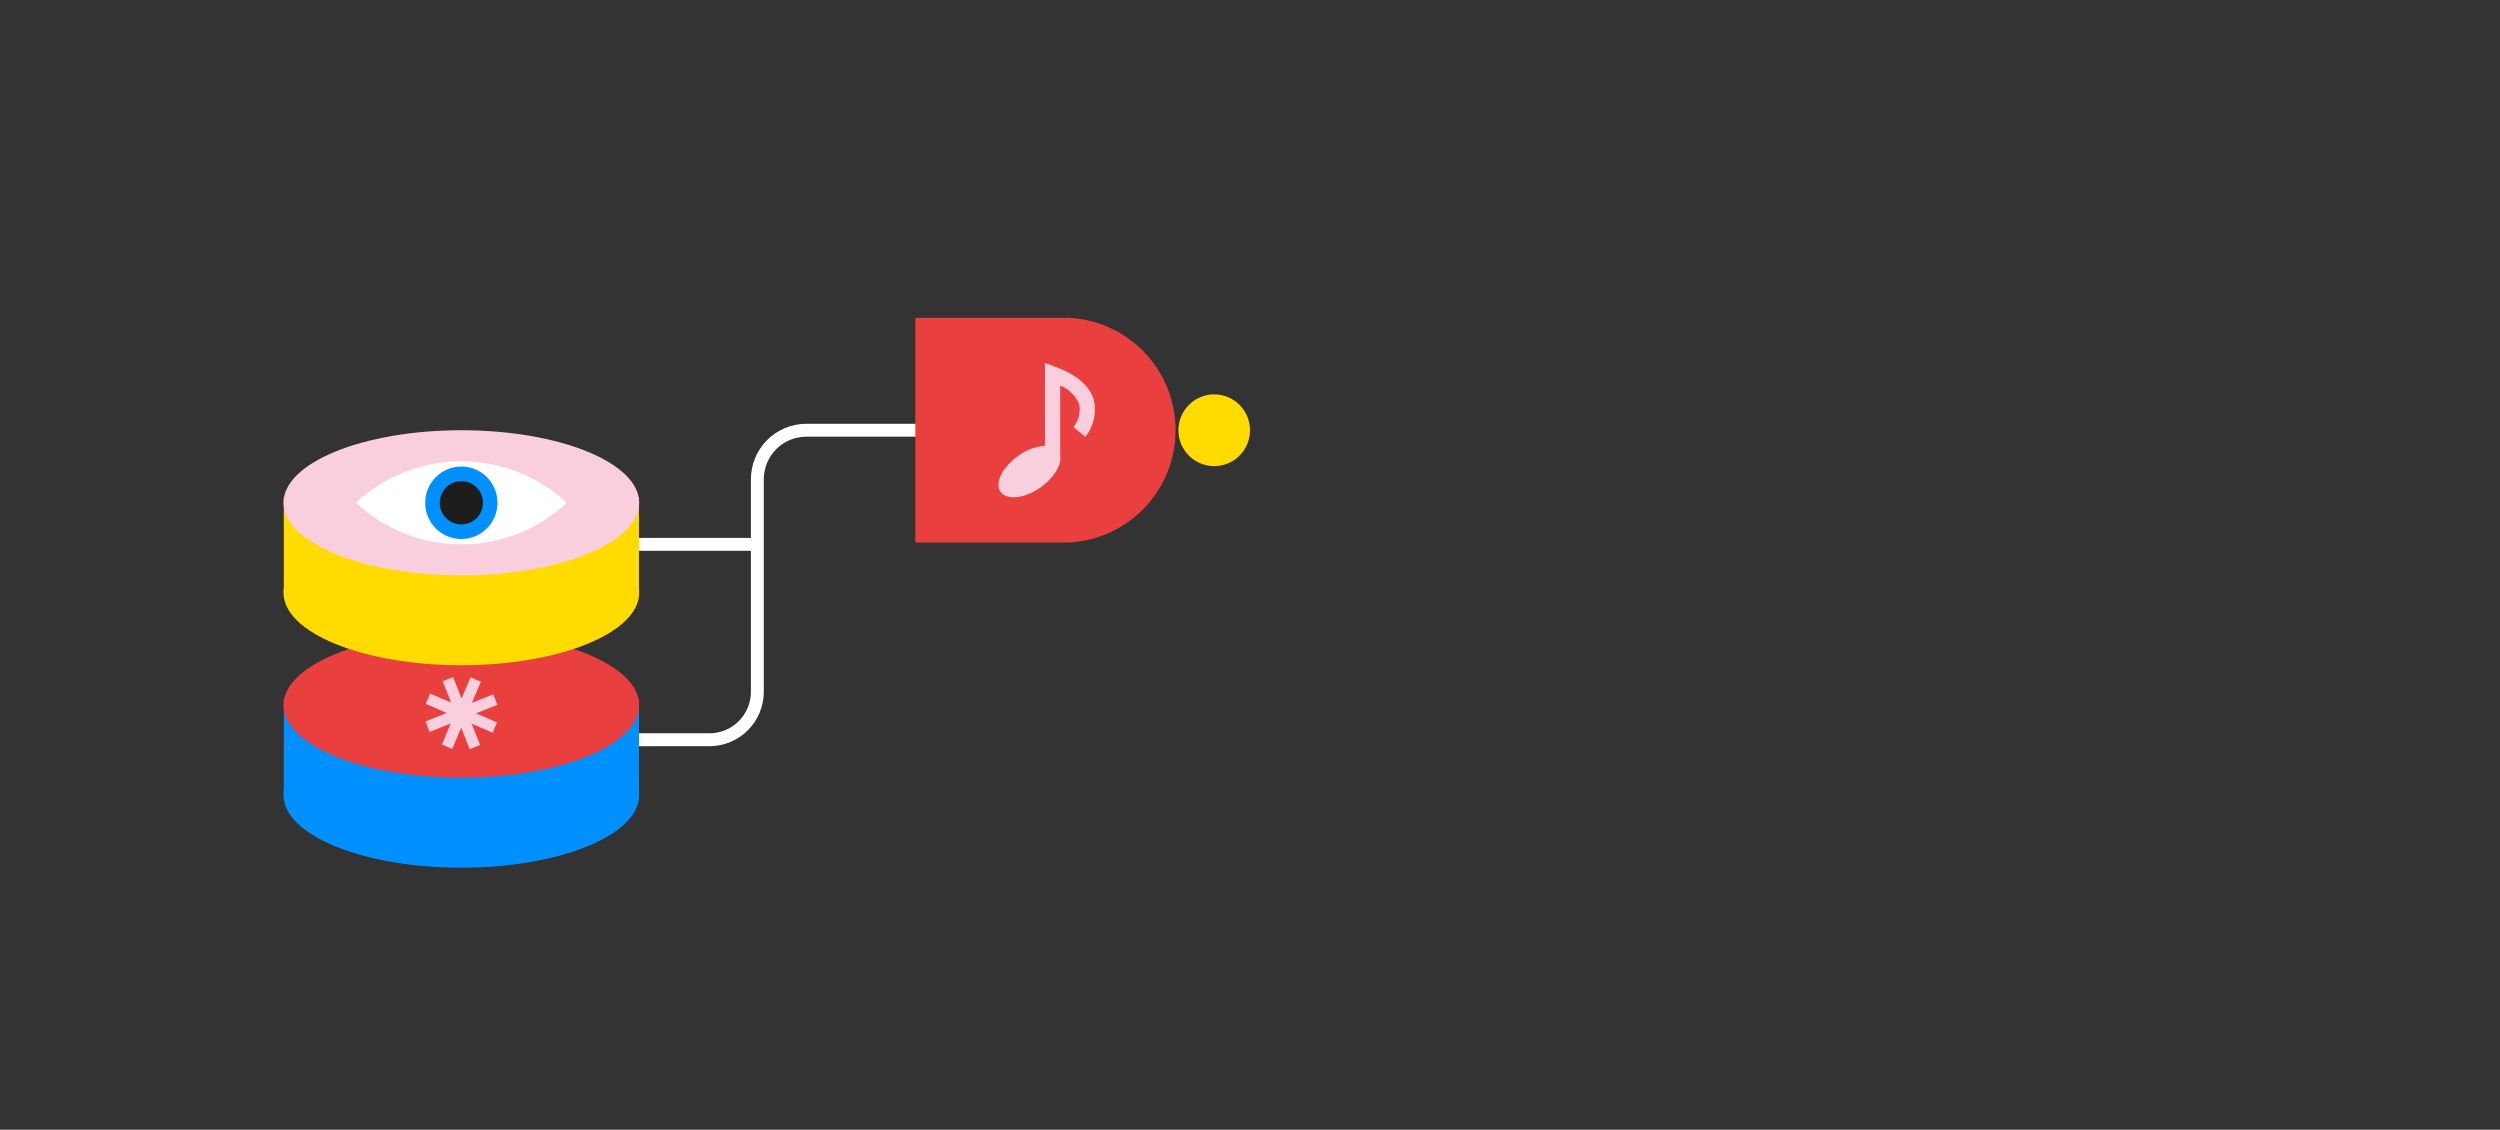 <svg fill="none" height="263" viewBox="0 0 582 263" width="582" xmlns="http://www.w3.org/2000/svg" xmlns:xlink="http://www.w3.org/1999/xlink"><rect x="0" y="0" width="582" height="263" fill="#333333" stroke="none"/><clipPath id="a"><path d="m66 74h225v128h-225z"/></clipPath><g clip-path="url(#a)"><path d="m242.104 100.161h-54.41c-3.018 0-5.913 1.202-8.048 3.342-2.134 2.139-3.334 5.041-3.334 8.067v49.466c0 2.963-1.174 5.805-3.264 7.901-2.091 2.095-4.926 3.273-7.882 3.273h-17.45" stroke="#fff" stroke-miterlimit="10" stroke-width="3"/><path d="m175.357 126.726h-27.406" stroke="#fff" stroke-miterlimit="10" stroke-width="3"/><path d="m107.403 202c22.866 0 41.403-7.56 41.403-16.886s-18.537-16.887-41.403-16.887c-22.866 0-41.403 7.561-41.403 16.887s18.537 16.886 41.403 16.886z" fill="#0090ff"/><path d="m148.755 162.834h-82.688v22.28h82.688z" fill="#0090ff"/><path d="m107.403 181.064c22.866 0 41.403-7.56 41.403-16.886s-18.537-16.886-41.403-16.886c-22.866 0-41.403 7.56-41.403 16.886s18.537 16.886 41.403 16.886z" fill="#ea3f3f"/><path d="m107.403 154.87c22.866 0 41.403-7.561 41.403-16.887s-18.537-16.886-41.403-16.886c-22.866 0-41.403 7.56-41.403 16.886s18.537 16.887 41.403 16.887z" fill="#ffdb00"/><path d="m148.755 115.703h-82.688v22.28h82.688z" fill="#ffdb00"/><path d="m107.403 133.934c22.866 0 41.403-7.56 41.403-16.886s-18.537-16.887-41.403-16.887c-22.866 0-41.403 7.561-41.403 16.887s18.537 16.886 41.403 16.886z" fill="#f9cfdd"/><path d="m115.784 164.077-.972-2.436-4.962 1.983 2.112-4.907-2.414-1.041-2.095 4.923-1.978-4.974-2.43.975 1.978 4.956-4.895-2.1-1.022 2.403 4.878 2.117-4.944 1.983.973 2.436 4.945-1.983-2.096 4.906 2.397 1.042 2.112-4.923 1.978 4.974 2.431-.975-1.978-4.957 4.894 2.101 1.023-2.403-4.895-2.117z" fill="#f9cfdd"/><path d="m248.223 74h-1.056-34.078v52.306h34.078 1.056c6.809-.173 13.282-3.006 18.037-7.895s7.417-11.447 7.417-18.275-2.662-13.386-7.417-18.275c-4.755-4.889-11.228-7.722-18.037-7.895z" fill="#ea3f3f"/><path d="m282.669 108.512c4.601 0 8.331-3.739 8.331-8.351 0-4.612-3.73-8.351-8.331-8.351s-8.331 3.739-8.331 8.351c0 4.612 3.73 8.351 8.331 8.351z" fill="#ffdb00"/><path d="m254.693 93.272c-.905-3.361-3.956-6.032-9.052-7.897l-2.38-.874v19.29c-2.246.16-4.399.965-6.202 2.318-3.721 2.621-5.565 6.419-4.124 8.401 1.442 1.983 5.616 1.58 9.32-1.041 3.101-2.201 4.895-5.209 4.56-7.326v-16.382c1 .391 1.911.984 2.674 1.741.764.757 1.366 1.663 1.768 2.661.16.922.123 1.867-.108 2.774-.232.906-.652 1.754-1.233 2.485l2.749 2.285c.932-1.172 1.596-2.535 1.946-3.992.351-1.457.379-2.974.082-4.443z" fill="#f9cfdd"/><path d="m131.976 117.048c-6.68-6.211-15.454-9.662-24.565-9.662-9.111 0-17.885 3.451-24.565 9.662 6.674 6.221 15.451 9.68 24.565 9.68 9.115 0 17.891-3.459 24.565-9.68z" fill="#fff"/><path d="m107.403 125.482c4.647 0 8.414-3.776 8.414-8.434 0-4.659-3.767-8.435-8.414-8.435s-8.415 3.776-8.415 8.435c0 4.658 3.768 8.434 8.415 8.434z" fill="#0090ff"/><path d="m107.403 122.088c2.777 0 5.029-2.257 5.029-5.04 0-2.784-2.252-5.041-5.029-5.041s-5.029 2.257-5.029 5.041c0 2.783 2.252 5.04 5.029 5.04z" fill="#1d1d1b"/></g></svg>